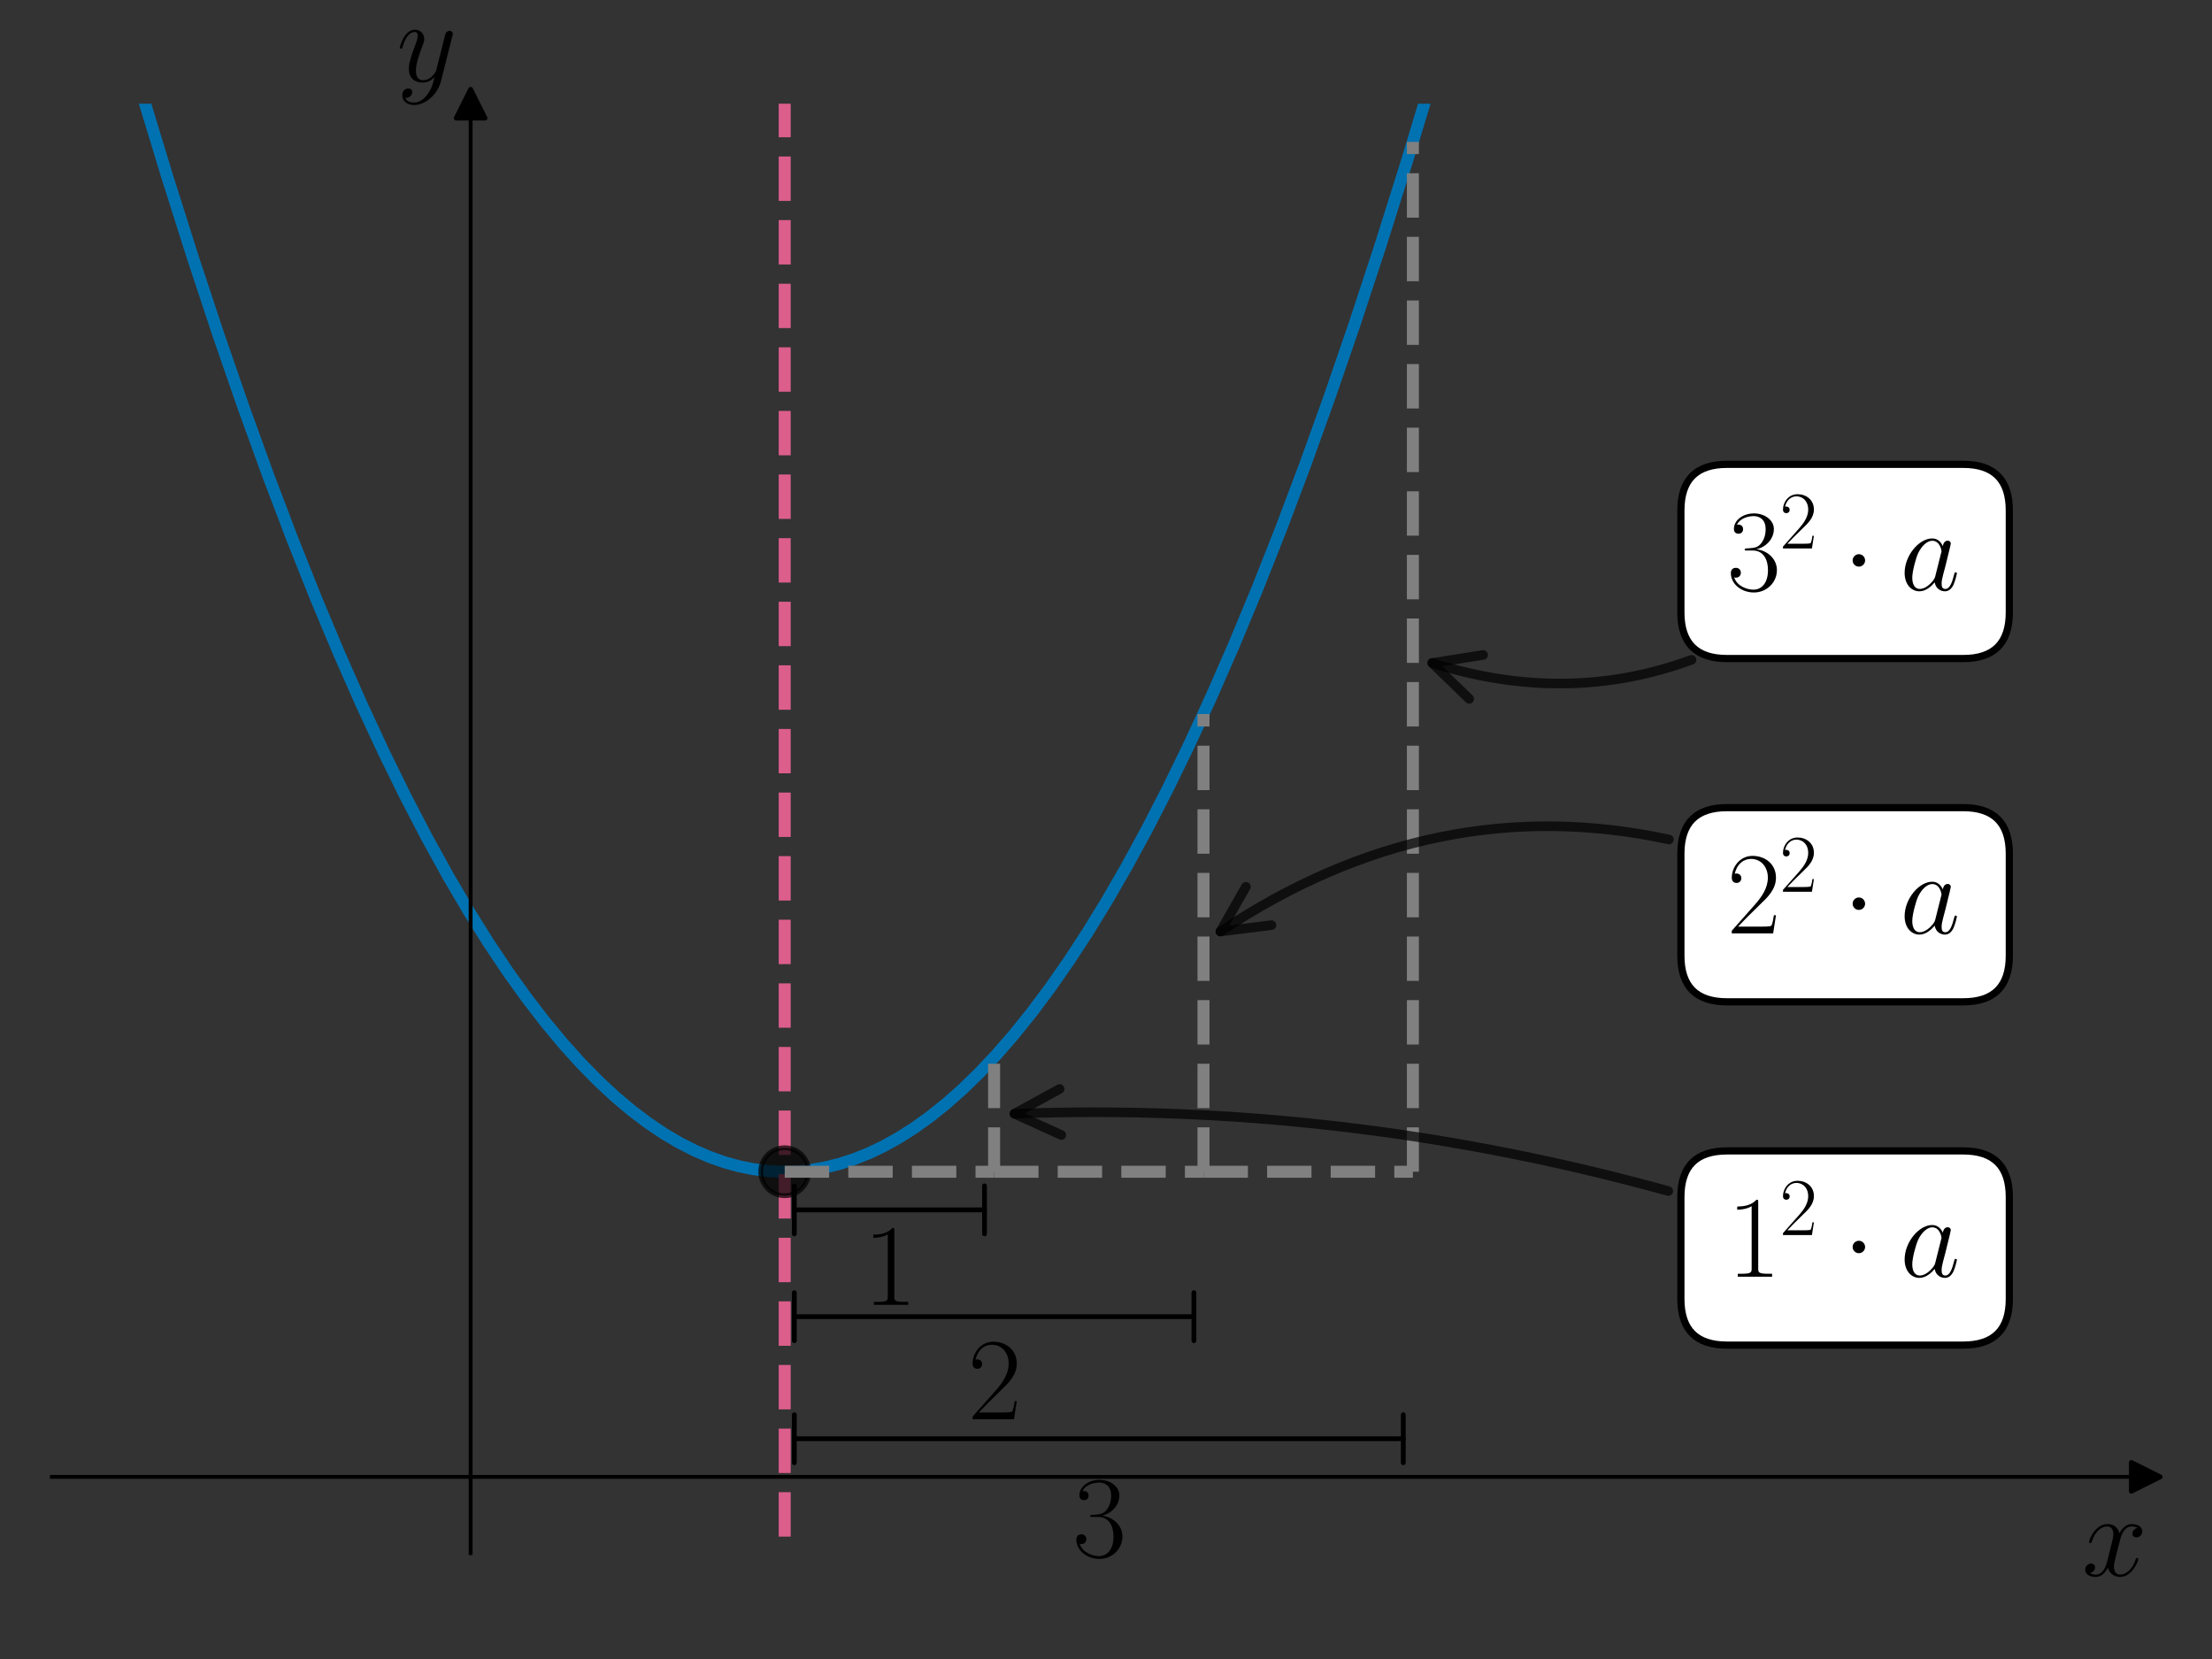 <?xml version="1.0" encoding="utf-8" standalone="no"?>
<!DOCTYPE svg PUBLIC "-//W3C//DTD SVG 1.1//EN"
  "http://www.w3.org/Graphics/SVG/1.1/DTD/svg11.dtd">
<svg xmlns:xlink="http://www.w3.org/1999/xlink" width="460.8pt" height="345.6pt" viewBox="0 0 460.8 345.6" xmlns="http://www.w3.org/2000/svg" version="1.1">
 <rect x="0" y="0" width="460.8" height="345.6" fill="#333333" stroke="none"/>
 <defs>
  <style type="text/css">*{stroke-linejoin: round; stroke-linecap: butt}</style>
 </defs>
 <g id="figure_1">
  <g id="patch_1">
   <path d="M 0 345.6 
L 460.8 345.6 
L 460.8 0 
L 0 0 
L 0 345.6 
z
" style="fill: none"/>
  </g>
  <g id="axes_1">
   <g id="patch_2">
    <path d="M 10.8 323.551 
L 447 323.551 
L 447 21.608 
L 10.8 21.608 
L 10.8 323.551 
z
" style="fill: none"/>
   </g>
   <g id="matplotlib.axis_1">
    <g id="text_1">
     <!-- $x$ -->
     <g transform="translate(433.696 328.263) scale(0.24 -0.24)">
      <defs>
       <path id="CMMI12-78" d="M 3034 2606 
C 2829 2567 2752 2414 2752 2293 
C 2752 2139 2874 2088 2963 2088 
C 3155 2088 3290 2254 3290 2427 
C 3290 2695 2982 2816 2714 2816 
C 2323 2816 2106 2433 2048 2312 
C 1901 2816 1504 2816 1389 2816 
C 736 2816 390 1980 390 1839 
C 390 1814 416 1782 461 1782 
C 512 1782 525 1820 538 1846 
C 755 2555 1184 2689 1370 2689 
C 1658 2689 1715 2420 1715 2267 
C 1715 2127 1677 1980 1600 1673 
L 1382 798 
C 1286 415 1101 64 762 64 
C 730 64 570 64 435 147 
C 666 192 717 383 717 460 
C 717 588 621 664 499 664 
C 346 664 179 530 179 326 
C 179 57 480 -64 755 -64 
C 1062 -64 1280 179 1414 441 
C 1517 64 1837 -64 2074 -64 
C 2726 -64 3072 773 3072 913 
C 3072 945 3046 971 3008 971 
C 2950 971 2944 939 2925 888 
C 2752 326 2381 64 2093 64 
C 1869 64 1747 230 1747 492 
C 1747 632 1773 734 1875 1156 
L 2099 2024 
C 2195 2408 2413 2689 2707 2689 
C 2720 2689 2899 2689 3034 2606 
z
" transform="scale(0.016)"/>
      </defs>
      <use xlink:href="#CMMI12-78" transform="scale(0.996)"/>
     </g>
    </g>
   </g>
   <g id="matplotlib.axis_2">
    <g id="text_2">
     <!-- $y$ -->
     <g transform="translate(82.625 16.957) scale(0.24 -0.24)">
      <defs>
       <path id="CMMI12-79" d="M 1683 -700 
C 1510 -939 1261 -1152 947 -1152 
C 870 -1152 563 -1152 467 -889 
C 486 -895 518 -895 531 -895 
C 723 -895 851 -729 851 -582 
C 851 -435 730 -384 634 -384 
C 531 -384 307 -458 307 -759 
C 307 -1071 582 -1286 947 -1286 
C 1587 -1286 2234 -700 2413 6 
L 3040 2485 
C 3046 2517 3059 2556 3059 2594 
C 3059 2689 2982 2753 2886 2753 
C 2829 2753 2694 2727 2643 2535 
L 2170 658 
C 2138 543 2138 530 2086 460 
C 1958 281 1747 64 1440 64 
C 1082 64 1050 415 1050 588 
C 1050 952 1222 1443 1395 1903 
C 1466 2088 1504 2178 1504 2305 
C 1504 2574 1312 2816 998 2816 
C 410 2816 173 1890 173 1839 
C 173 1814 198 1782 243 1782 
C 301 1782 307 1807 333 1897 
C 486 2433 730 2689 979 2689 
C 1037 2689 1146 2689 1146 2478 
C 1146 2312 1075 2127 979 1884 
C 666 1047 666 837 666 683 
C 666 77 1101 -64 1421 -64 
C 1606 -64 1837 -6 2061 230 
L 2067 224 
C 1971 -147 1907 -392 1683 -700 
z
" transform="scale(0.016)"/>
      </defs>
      <use xlink:href="#CMMI12-79" transform="scale(0.996)"/>
     </g>
    </g>
   </g>
   <g id="line2d_1">
    <defs>
     <path id="m1c09457bd1" d="M 3 0 
L -3 -3 
L -3 3 
z
" style="stroke: #000000; stroke-linejoin: miter"/>
    </defs>
    <g>
     <use xlink:href="#m1c09457bd1" x="447" y="307.659" style="stroke: #000000; stroke-linejoin: miter"/>
    </g>
   </g>
   <g id="line2d_2">
    <defs>
     <path id="m1f82fb0822" d="M 0 -3 
L -3 3 
L 3 3 
z
" style="stroke: #000000; stroke-linejoin: miter"/>
    </defs>
    <g>
     <use xlink:href="#m1f82fb0822" x="98.04" y="21.608" style="stroke: #000000; stroke-linejoin: miter"/>
    </g>
   </g>
   <g id="line2d_3">
    <path d="M 23.602 -1 
L 29.228 18.321 
L 34.767 36.568 
L 40.2 53.717 
L 45.526 69.812 
L 50.745 84.896 
L 55.858 99.01 
L 60.864 112.196 
L 65.764 124.492 
L 70.558 135.939 
L 75.245 146.576 
L 79.932 156.661 
L 84.512 165.986 
L 88.986 174.586 
L 93.353 182.498 
L 97.614 189.757 
L 101.768 196.395 
L 105.816 202.448 
L 109.757 207.947 
L 113.592 212.924 
L 117.32 217.409 
L 121.048 221.546 
L 124.67 225.231 
L 128.185 228.494 
L 131.594 231.362 
L 135.002 233.939 
L 138.305 236.158 
L 141.5 238.045 
L 144.696 239.676 
L 147.785 241.01 
L 150.874 242.104 
L 153.963 242.96 
L 156.946 243.559 
L 159.928 243.935 
L 162.911 244.088 
L 165.893 244.018 
L 168.876 243.726 
L 171.858 243.21 
L 174.841 242.472 
L 177.93 241.472 
L 181.019 240.234 
L 184.108 238.756 
L 187.304 236.975 
L 190.499 234.939 
L 193.802 232.566 
L 197.104 229.92 
L 200.512 226.901 
L 204.028 223.484 
L 207.543 219.757 
L 211.164 215.593 
L 214.893 210.964 
L 218.727 205.839 
L 222.669 200.187 
L 226.61 194.146 
L 230.658 187.537 
L 234.812 180.327 
L 239.073 172.483 
L 243.44 163.971 
L 247.914 154.756 
L 252.494 144.801 
L 257.181 134.072 
L 261.975 122.528 
L 266.874 110.134 
L 271.881 96.848 
L 276.994 82.632 
L 282.213 67.443 
L 287.539 51.242 
L 292.972 33.984 
L 298.511 15.626 
L 303.338 -1 
L 303.338 -1 
" clip-path="url(#p70e82931c5)" style="fill: none; stroke: #0072b2; stroke-width: 2.5; stroke-linecap: square"/>
   </g>
   <g id="LineCollection_1">
    <path d="M 163.47 346.6 
L 163.47 -1 
" clip-path="url(#p70e82931c5)" style="fill: none; stroke-dasharray: 9.25,4; stroke-dashoffset: 0; stroke: #dc5e8b; stroke-width: 2.5"/>
   </g>
   <g id="line2d_4">
    <defs>
     <path id="me0e813feca" d="M 0 5 
C 1.326 5 2.598 4.473 3.536 3.536 
C 4.473 2.598 5 1.326 5 0 
C 5 -1.326 4.473 -2.598 3.536 -3.536 
C 2.598 -4.473 1.326 -5 0 -5 
C -1.326 -5 -2.598 -4.473 -3.536 -3.536 
C -4.473 -2.598 -5 -1.326 -5 0 
C -5 1.326 -4.473 2.598 -3.536 3.536 
C -2.598 4.473 -1.326 5 0 5 
z
" style="stroke: #000000; stroke-opacity: 0.7"/>
    </defs>
    <g clip-path="url(#p70e82931c5)">
     <use xlink:href="#me0e813feca" x="163.47" y="244.092" style="fill-opacity: 0.7; stroke: #000000; stroke-opacity: 0.7"/>
    </g>
   </g>
   <g id="LineCollection_2">
    <path d="M 163.47 244.092 
L 207.09 244.092 
" clip-path="url(#p70e82931c5)" style="fill: none; stroke-dasharray: 9.25,4; stroke-dashoffset: 0; stroke: #808080; stroke-width: 2.5"/>
   </g>
   <g id="LineCollection_3">
    <path d="M 207.09 244.092 
L 207.09 220.254 
" clip-path="url(#p70e82931c5)" style="fill: none; stroke-dasharray: 9.25,4; stroke-dashoffset: 0; stroke: #808080; stroke-width: 2.5"/>
   </g>
   <g id="LineCollection_4">
    <path d="M 207.09 244.092 
L 250.71 244.092 
" clip-path="url(#p70e82931c5)" style="fill: none; stroke-dasharray: 9.25,4; stroke-dashoffset: 0; stroke: #808080; stroke-width: 2.5"/>
   </g>
   <g id="LineCollection_5">
    <path d="M 250.71 244.092 
L 250.71 148.742 
" clip-path="url(#p70e82931c5)" style="fill: none; stroke-dasharray: 9.25,4; stroke-dashoffset: 0; stroke: #808080; stroke-width: 2.5"/>
   </g>
   <g id="LineCollection_6">
    <path d="M 250.71 244.092 
L 294.33 244.092 
" clip-path="url(#p70e82931c5)" style="fill: none; stroke-dasharray: 9.25,4; stroke-dashoffset: 0; stroke: #808080; stroke-width: 2.5"/>
   </g>
   <g id="LineCollection_7">
    <path d="M 294.33 244.092 
L 294.33 29.553 
" clip-path="url(#p70e82931c5)" style="fill: none; stroke-dasharray: 9.25,4; stroke-dashoffset: 0; stroke: #808080; stroke-width: 2.5"/>
   </g>
   <g id="patch_3">
    <path d="M 98.04 323.551 
L 98.04 21.608 
" style="fill: none; stroke: #000000; stroke-width: 0.8; stroke-linejoin: miter; stroke-linecap: square"/>
   </g>
   <g id="patch_4">
    <path d="M 447 323.551 
L 447 21.608 
" style="fill: none"/>
   </g>
   <g id="patch_5">
    <path d="M 10.8 307.659 
L 447 307.659 
" style="fill: none; stroke: #000000; stroke-width: 0.8; stroke-linejoin: miter; stroke-linecap: square"/>
   </g>
   <g id="patch_6">
    <path d="M 10.8 21.608 
L 447 21.608 
" style="fill: none"/>
   </g>
   <g id="patch_7">
    <path d="M 347.53 248.114 
Q 279.983 229.428 211.322 232.01 
" style="fill: none; opacity: 0.7; stroke: #000000; stroke-width: 2; stroke-linecap: round"/>
    <path d="M 221.095 236.446 
L 211.322 232.01 
L 220.735 226.853 
" style="fill: none; opacity: 0.7; stroke: #000000; stroke-width: 2; stroke-linecap: round"/>
   </g>
   <g id="text_3">
    <g id="patch_8">
     <path d="M 359.76 280.211 
L 408.976 280.211 
Q 418.576 280.211 418.576 270.611 
L 418.576 249.356 
Q 418.576 239.756 408.976 239.756 
L 359.76 239.756 
Q 350.16 239.756 350.16 249.356 
L 350.16 270.611 
Q 350.16 280.211 359.76 280.211 
z
" style="fill: #ffffff; stroke: #000000; stroke-width: 1.5; stroke-linejoin: miter"/>
    </g>
    <!-- $1^2 \cdot a$ -->
    <g transform="translate(359.76 265.961) scale(0.24 -0.24)">
     <defs>
      <path id="CMR17-31" d="M 1702 4058 
C 1702 4192 1696 4192 1606 4192 
C 1357 3916 979 3827 621 3827 
C 602 3827 570 3827 563 3808 
C 557 3795 557 3782 557 3648 
C 755 3648 1088 3686 1344 3839 
L 1344 461 
C 1344 236 1331 160 781 160 
L 589 160 
L 589 0 
C 896 0 1216 0 1523 0 
C 1830 0 2150 0 2458 0 
L 2458 160 
L 2266 160 
C 1715 160 1702 230 1702 458 
L 1702 4058 
z
" transform="scale(0.016)"/>
      <path id="CMR17-32" d="M 2669 989 
L 2554 989 
C 2490 536 2438 459 2413 420 
C 2381 369 1920 369 1830 369 
L 602 369 
C 832 619 1280 1072 1824 1597 
C 2214 1967 2669 2402 2669 3035 
C 2669 3790 2067 4224 1395 4224 
C 691 4224 262 3604 262 3030 
C 262 2780 448 2748 525 2748 
C 589 2748 781 2787 781 3010 
C 781 3207 614 3264 525 3264 
C 486 3264 448 3258 422 3245 
C 544 3790 915 4058 1306 4058 
C 1862 4058 2227 3617 2227 3035 
C 2227 2479 1901 2000 1536 1584 
L 262 146 
L 262 0 
L 2515 0 
L 2669 989 
z
" transform="scale(0.016)"/>
      <path id="CMSY10-1" d="M 1229 1619 
C 1229 1805 1075 1958 890 1958 
C 704 1958 550 1805 550 1619 
C 550 1433 704 1280 890 1280 
C 1075 1280 1229 1433 1229 1619 
z
" transform="scale(0.016)"/>
      <path id="CMMI12-61" d="M 1926 760 
C 1894 651 1894 639 1805 517 
C 1664 338 1382 64 1082 64 
C 819 64 672 300 672 677 
C 672 1028 870 1743 992 2012 
C 1210 2459 1510 2689 1760 2689 
C 2182 2689 2266 2165 2266 2114 
C 2266 2108 2246 2024 2240 2012 
L 1926 760 
z
M 2336 2395 
C 2266 2561 2093 2816 1760 2816 
C 1037 2816 256 1884 256 939 
C 256 307 627 -64 1062 -64 
C 1414 -64 1715 211 1894 422 
C 1958 45 2259 -64 2451 -64 
C 2643 -64 2797 51 2912 281 
C 3014 498 3104 888 3104 913 
C 3104 945 3078 971 3040 971 
C 2982 971 2976 939 2950 843 
C 2854 466 2733 64 2470 64 
C 2285 64 2272 230 2272 358 
C 2272 505 2291 575 2349 824 
C 2394 984 2426 1124 2477 1309 
C 2714 2267 2771 2497 2771 2535 
C 2771 2625 2701 2695 2605 2695 
C 2400 2695 2349 2472 2336 2395 
z
" transform="scale(0.016)"/>
     </defs>
     <use xlink:href="#CMR17-31" transform="scale(0.996)"/>
     <use xlink:href="#CMR17-32" transform="translate(45.69 36.154) scale(0.697)"/>
     <use xlink:href="#CMSY10-1" transform="translate(100.311 0) scale(0.996)"/>
     <use xlink:href="#CMMI12-61" transform="translate(150.124 0) scale(0.996)"/>
    </g>
   </g>
   <g id="text_4">
    <!-- $1$ -->
    <g transform="translate(179.797 271.821) scale(0.24 -0.24)">
     <use xlink:href="#CMR17-31" transform="scale(0.996)"/>
    </g>
   </g>
   <g id="patch_9">
    <path d="M 347.667 174.88 
Q 298.783 164.328 254.227 194.056 
" style="fill: none; opacity: 0.7; stroke: #000000; stroke-width: 2; stroke-linecap: round"/>
    <path d="M 264.877 192.721 
L 254.227 194.056 
L 259.549 184.735 
" style="fill: none; opacity: 0.7; stroke: #000000; stroke-width: 2; stroke-linecap: round"/>
   </g>
   <g id="text_5">
    <g id="patch_10">
     <path d="M 359.76 208.698 
L 408.976 208.698 
Q 418.576 208.698 418.576 199.098 
L 418.576 177.843 
Q 418.576 168.243 408.976 168.243 
L 359.76 168.243 
Q 350.16 168.243 350.16 177.843 
L 350.16 199.098 
Q 350.16 208.698 359.76 208.698 
z
" style="fill: #ffffff; stroke: #000000; stroke-width: 1.5; stroke-linejoin: miter"/>
    </g>
    <!-- $2^2 \cdot a$ -->
    <g transform="translate(359.76 194.448) scale(0.24 -0.24)">
     <use xlink:href="#CMR17-32" transform="scale(0.996)"/>
     <use xlink:href="#CMR17-32" transform="translate(45.69 36.154) scale(0.697)"/>
     <use xlink:href="#CMSY10-1" transform="translate(100.311 0) scale(0.996)"/>
     <use xlink:href="#CMMI12-61" transform="translate(150.124 0) scale(0.996)"/>
    </g>
   </g>
   <g id="patch_11">
    <path d="M 205.091 252.038 
Q 185.28 252.038 165.469 252.038 
" style="fill: none; stroke: #000000; stroke-linecap: round"/>
    <path d="M 205.091 257.038 
L 205.091 257.038 
L 205.091 247.038 
L 205.091 247.038 
" style="fill: none; stroke: #000000; stroke-linecap: round"/>
    <path d="M 165.469 247.038 
L 165.469 247.038 
L 165.469 257.038 
L 165.469 257.038 
" style="fill: none; stroke: #000000; stroke-linecap: round"/>
   </g>
   <g id="patch_12">
    <path d="M 248.711 274.286 
Q 207.09 274.286 165.47 274.286 
" style="fill: none; stroke: #000000; stroke-linecap: round"/>
    <path d="M 248.711 279.286 
L 248.711 279.286 
L 248.711 269.286 
L 248.711 269.286 
" style="fill: none; stroke: #000000; stroke-linecap: round"/>
    <path d="M 165.47 269.286 
L 165.47 269.286 
L 165.47 279.286 
L 165.47 279.286 
" style="fill: none; stroke: #000000; stroke-linecap: round"/>
   </g>
   <g id="text_6">
    <!-- $2$ -->
    <g transform="translate(201.607 295.658) scale(0.24 -0.24)">
     <use xlink:href="#CMR17-32" transform="scale(0.996)"/>
    </g>
   </g>
   <g id="patch_13">
    <path d="M 292.329 299.713 
Q 228.9 299.713 165.472 299.713 
" style="fill: none; stroke: #000000; stroke-linecap: round"/>
    <path d="M 292.329 304.713 
L 292.329 304.713 
L 292.329 294.713 
L 292.329 294.713 
" style="fill: none; stroke: #000000; stroke-linecap: round"/>
    <path d="M 165.472 294.713 
L 165.472 294.713 
L 165.472 304.713 
L 165.472 304.713 
" style="fill: none; stroke: #000000; stroke-linecap: round"/>
   </g>
   <g id="patch_14">
    <path d="M 352.378 137.452 
Q 326.411 146.998 298.362 138.117 
" style="fill: none; opacity: 0.7; stroke: #000000; stroke-width: 2; stroke-linecap: round"/>
    <path d="M 306.065 145.591 
L 298.362 138.117 
L 308.963 136.438 
" style="fill: none; opacity: 0.7; stroke: #000000; stroke-width: 2; stroke-linecap: round"/>
   </g>
   <g id="text_7">
    <g id="patch_15">
     <path d="M 359.76 137.186 
L 408.976 137.186 
Q 418.576 137.186 418.576 127.586 
L 418.576 106.33 
Q 418.576 96.73 408.976 96.73 
L 359.76 96.73 
Q 350.16 96.73 350.16 106.33 
L 350.16 127.586 
Q 350.16 137.186 359.76 137.186 
z
" style="fill: #ffffff; stroke: #000000; stroke-width: 1.5; stroke-linejoin: miter"/>
    </g>
    <!-- $3^2 \cdot a$ -->
    <g transform="translate(359.76 122.935) scale(0.24 -0.24)">
     <defs>
      <path id="CMR17-33" d="M 1414 2157 
C 1984 2157 2234 1662 2234 1090 
C 2234 320 1824 25 1453 25 
C 1114 25 563 194 390 693 
C 422 680 454 680 486 680 
C 640 680 755 782 755 948 
C 755 1133 614 1216 486 1216 
C 378 1216 211 1165 211 926 
C 211 335 787 -128 1466 -128 
C 2176 -128 2720 430 2720 1085 
C 2720 1707 2208 2157 1600 2227 
C 2086 2328 2554 2756 2554 3329 
C 2554 3820 2048 4179 1472 4179 
C 890 4179 378 3829 378 3329 
C 378 3110 544 3072 627 3072 
C 762 3072 877 3155 877 3321 
C 877 3486 762 3569 627 3569 
C 602 3569 570 3569 544 3557 
C 730 3959 1235 4032 1459 4032 
C 1683 4032 2106 3925 2106 3320 
C 2106 3143 2080 2828 1862 2550 
C 1670 2304 1453 2304 1242 2284 
C 1210 2284 1062 2269 1037 2269 
C 992 2263 966 2257 966 2208 
C 966 2163 973 2157 1101 2157 
L 1414 2157 
z
" transform="scale(0.016)"/>
     </defs>
     <use xlink:href="#CMR17-33" transform="scale(0.996)"/>
     <use xlink:href="#CMR17-32" transform="translate(45.69 36.154) scale(0.697)"/>
     <use xlink:href="#CMSY10-1" transform="translate(100.311 0) scale(0.996)"/>
     <use xlink:href="#CMMI12-61" transform="translate(150.124 0) scale(0.996)"/>
    </g>
   </g>
   <g id="text_8">
    <!-- $3$ -->
    <g transform="translate(223.417 324.263) scale(0.24 -0.24)">
     <use xlink:href="#CMR17-33" transform="scale(0.996)"/>
    </g>
   </g>
  </g>
 </g>
 <defs>
  <clipPath id="p70e82931c5">
   <rect x="10.8" y="21.608" width="436.2" height="301.943"/>
  </clipPath>
 </defs>
</svg>
